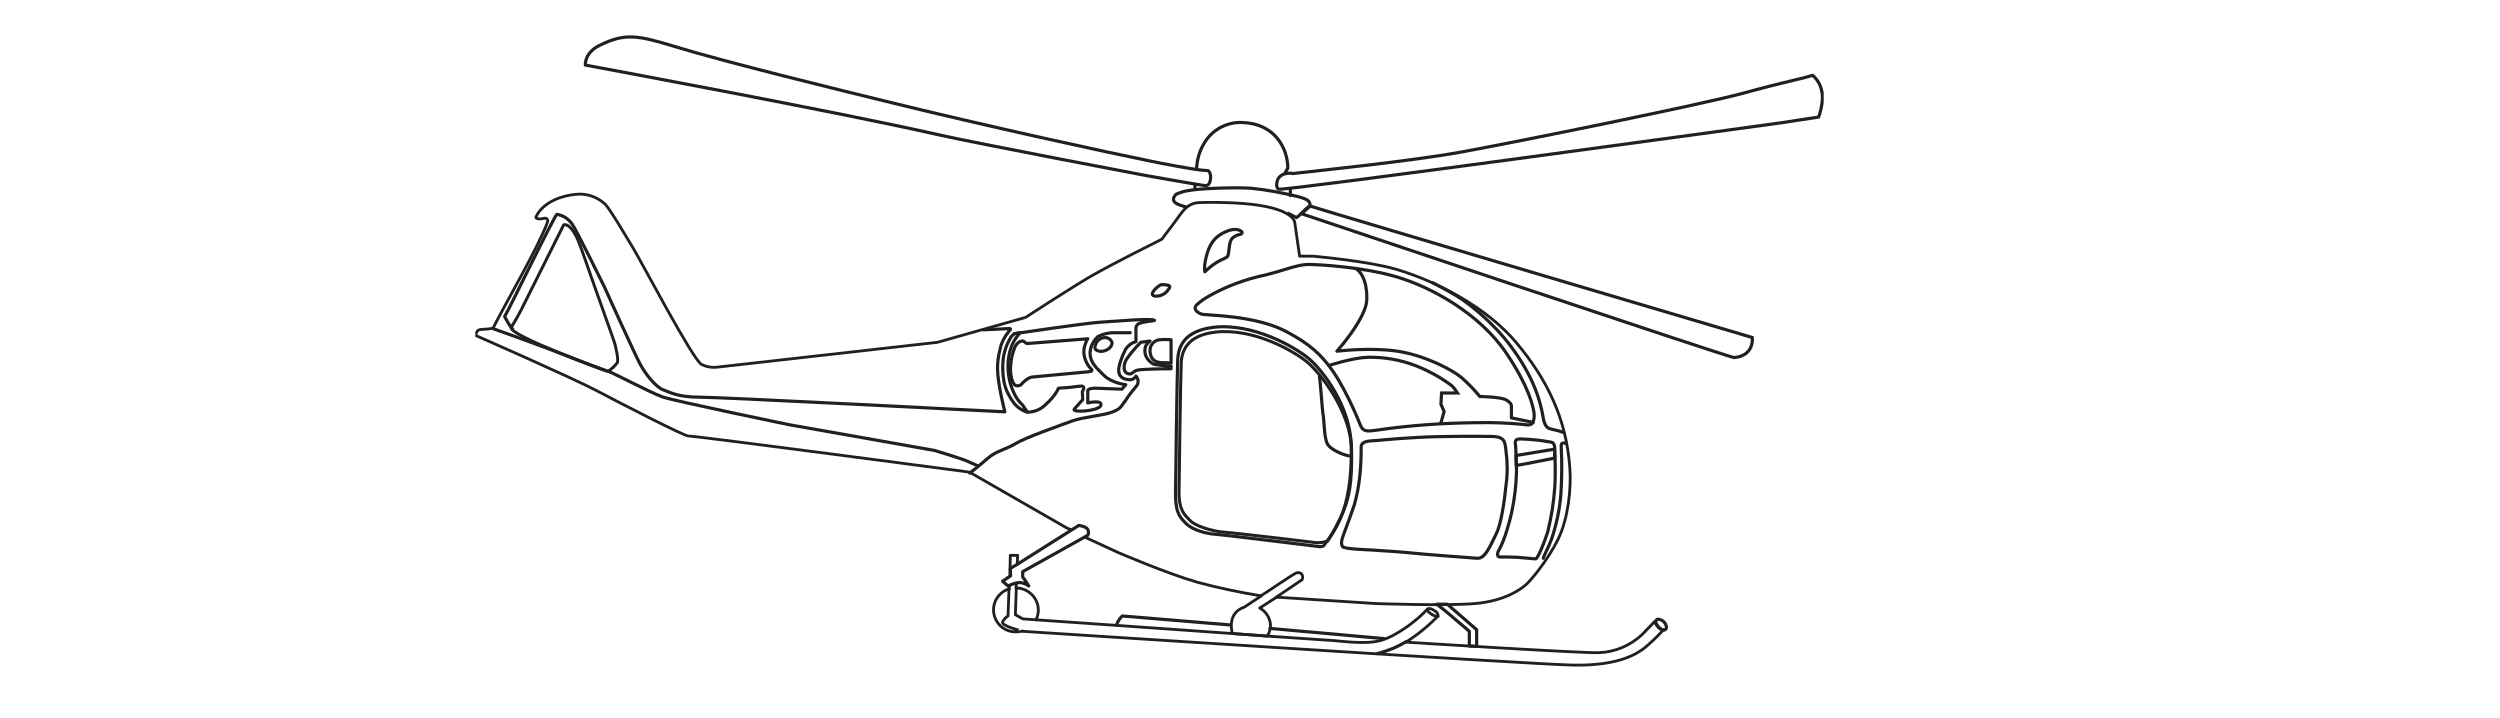 <?xml version="1.0" encoding="utf-8"?>
<!-- Generator: Adobe Illustrator 27.4.1, SVG Export Plug-In . SVG Version: 6.00 Build 0)  -->
<svg version="1.1" id="helicopter" xmlns="http://www.w3.org/2000/svg" xmlns:xlink="http://www.w3.org/1999/xlink" x="0px" y="0px"
	 viewBox="0 0 783.7 225" style="enable-background:new 0 0 783.7 225;" xml:space="preserve">
<style type="text/css">
	.st0{clip-path:url(#SVGID_00000168106352412762783830000005379428912551620740_);}
	.st1{fill:none;stroke:#231F20;}
	.st2{fill:none;stroke:#231F20;stroke-linecap:round;stroke-linejoin:round;}
	.st3{fill:none;stroke:#231F20;stroke-width:0.959;}
	.st4{fill:none;stroke:#231F20;stroke-width:0.889;stroke-linecap:round;stroke-linejoin:round;}
	.st5{fill:none;stroke:#231F20;stroke-width:0.934;stroke-linecap:round;stroke-linejoin:round;}
</style>
<g>
	<g>
		<defs>
			<rect id="SVGID_1_" x="149" y="11.2" width="422.7" height="197.6"/>
		</defs>
		<clipPath id="SVGID_00000132780912026862065330000005885841141033164477_">
			<use xlink:href="#SVGID_1_"  style="overflow:visible;"/>
		</clipPath>
		<g id="Group_679" style="clip-path:url(#SVGID_00000132780912026862065330000005885841141033164477_);">
			<path id="Path_1196" class="st1" d="M154.5,103c0,0,10.4,3.7,17.3,6.3c6.9,2.7,17.9,7,18.8,7.1c0.9,0.1,12.9,6.5,17,8
				c4.1,1.4,40.1,8.8,40.1,8.8l45.2,8c0,0,8.5,2.5,10.6,3.5c2.1,0.9,3.2,1.4,3.2,1.4"/>
			<path id="Path_1197" class="st2" d="M308.2,103.4l8.3-0.4c0,0,0.7,0-0.1,0.7c-1.4,1.7-2.5,3.7-2.9,5.8c-0.5,1.9-0.8,3.9-0.8,5.9
				c0,4.8,2.3,13.7,2.3,13.7s-89.1-4.6-95.8-4.6s-9.1-1.5-11.3-2.3c-2.3-0.8-5.6-5-7.2-8c-1.6-2.9-11.3-24.4-11.3-24.4
				s-8.5-17.3-10-19.5c-1.1-1.6-2.8-2.8-4.8-3.1c-0.6-0.1-15.1,30-16.4,32c0.7,1.4,1.5,2.8,2.5,4"/>
			<path id="Path_1198" class="st2" d="M318,104.6c0,0,22.2-3.3,26.9-3.6c3.1-0.2,7.9-0.5,10.5-0.7c3.7-0.2,5.9-0.2,6.5,0.1
				c0.4,0.2-3,0.3-4.8,1c-0.7,0.3-1.1,1-1,1.7v4c-1.4,0.4-2.6,1.3-3.3,2.5c-0.9,1.6-2.3,5.3-2.1,6.8c0.1,1.5,1.2,2.5,3.1,2.6
				c0.9,0.2,1.9-0.3,2.3-1.1c0.9,1,0.9,2.4,0,3.3c-1.1,1.3-2.2,2.7-3.1,4.1c-1.7,2.2-1.5,2.8-4.4,3.9c-2.9,1.1-9.1,1.5-12.6,2.8
				s-14.7,5.2-17.7,7.1c-3,1.8-6.1,2.3-8.7,4.6s-5.6,4.6-5.6,4.6"/>
			<path id="Path_1199" class="st2" d="M316.6,106.2c-1.1,1.9-1.8,4-2.1,6.1c-0.3,2.6-0.2,5.2,0.3,7.7c0.5,2.3,1.6,4.4,3,6.3
				c1.1,1.4,2.6,2.4,4.2,2.9l-1.4-2.2c-1.1-1-2-2.2-2.6-3.5c-1.4-2.8-2.1-6-2-9.1c0-2.3,0.5-4.6,1.5-6.8c0.6-1.2,1.4-2.3,2.3-3.3
				l-1.8,0.3C317.5,105,316.9,105.5,316.6,106.2z"/>
			<path id="Path_1200" class="st2" d="M385.1,72.3c-3.3,1.2-5.5,3.1-6.7,7.2s-0.7,5.7-0.7,5.7c1.4-1.4,3.1-2.7,4.9-3.6
				c2.6-1.2,2.3-1,2.6-2.9c0.2-1.2,0.2-3.1,1.1-4c0.6-0.6,1.4-1,2.3-1.2C390.6,73.2,388.5,71.1,385.1,72.3z"/>
			<path id="Path_1201" class="st2" d="M367.1,106.5c-1.2-0.1-2.4-0.1-3.5,0c-1.8,0.1-3.2,1.7-3.1,3.6l0,0c0.2,2.6,1.6,3.6,4,3.6
				c0.9,0,1.7,0,2.6,0.1V106.5z"/>
			<path id="Path_1202" class="st2" d="M320.9,107c-0.3-0.3-1.8-0.1-2.7,1.7c-0.8,1.9-1.3,4-1.4,6.1c-0.2,2.1,0.4,5.7,1.7,6.1
				c0.8,0.2,1.6-0.1,2-0.8c0,0,1.8-1.8,3-1.9c1.2-0.1,17.1-1.6,17.1-1.6s1-0.1,1.4-0.2c0.8-0.2-0.2-1-0.2-1c-1.1-1.2-1.8-2.8-2-4.4
				c-0.1-0.9,0-1.9,0.3-2.8c0.2-0.7,0.5-1.4,0.9-2l-19.1,1.5C321.6,107.5,321.2,107.3,320.9,107z"/>
			<path id="Path_1203" class="st2" d="M354.3,104.3h-5.7c-1.5,0.1-3,0.5-4.4,1.2c-1.5,1.3-2.4,3.2-2.5,5.2c0.1,3.1,2,4.6,4.4,7
				s6.8,2.9,6.8,2.9l-1.2,1.4l-8-0.3c0,0-2.7-0.1-2.7,0.8v3.8c0,0,4.7-1.1,4.1,0.8c-0.6,1.8-9.5,2.4-8.3,1.1
				c1.2-1.3,2.6-2.9,2.6-2.9l-0.1-2.6c0,0,1.6-2.1-1.2-1.6c-2.1,0.3-4.2,0.5-6.3,0.6c0,0-0.8,2.3-4.1,5.2c-1.5,1.5-3.5,2.3-5.7,2.3
				l-0.8-1.1"/>
			<path id="Path_1204" class="st2" d="M363.8,89.3c-1.9,1.2-3.6,3.2-1.8,3.5c1.5,0.2,3.1-0.5,4-1.7c0.8-1,1.1-1.5,0-1.7
				C365.3,89.2,364.5,89.2,363.8,89.3z"/>
			<path id="Path_1205" class="st2" d="M371.9,64.9c-0.5-0.1-3.2-0.8-3.8-1.7c-0.8-1.1,0.6-2.3,0.6-2.3c1.1-0.5,2.3-0.9,3.5-1.1
				c3.8-0.8,15.3-1.1,19.9-0.8c5.1,0.5,10.2,1.5,15.1,2.7c2.5,0.7,3.5,1.3,3.5,2.7c-0.9,0.7-1.8,1.5-2.7,2.4c-0.4,0.5-1,1-1.6,1.4
				l-2.5-1.3"/>
			<path id="Path_1206" class="st1" d="M369.2,112.5c-0.2,3.2-0.7,40.9-0.7,42.6c0,6.2,1.8,7.4,3.4,9.1c1.7,1.7,5.7,3.1,9.3,3.3
				c3.5,0.3,30.1,3.6,32,3.8c1.8,0.3,2-0.6,2-0.6c2.2-2.7,4-5.7,5.3-8.9c1.8-4.6,3.3-11.1,3.1-22c-0.3-12.5-8.9-23.6-13.2-27.3
				c-4.4-3.7-17.5-11.3-30-9.9C374.9,103.3,369.6,105.6,369.2,112.5z"/>
			<path id="Path_1207" class="st3" d="M370.3,113.5c-0.2,3.1-0.7,39.2-0.7,40.9c0,5.9,2,7.2,3.6,8.9c1.6,1.6,6.7,3.2,10.2,3.5
				c3.5,0.2,27.2,3.1,29.1,3.3c1.2,0.1,2.5-0.1,3.7-0.5c1.9-3,3.6-6.2,5-9.5c1.7-4.4,2.7-8.5,2.5-19c-0.2-12-9.7-24-13.8-27.5
				c-4.2-3.5-16.8-10.8-28.8-9.5C375.8,104.7,370.7,106.9,370.3,113.5z"/>
			<path id="Path_1208" class="st1" d="M379,92.8c5.5-3.1,11.5-5.3,17.7-6.6c5.7-1.4,10.1-3.3,13.4-3.3s17.1,0.8,27.4,3.8
				c10.8,3.1,26.4,11.5,34.9,24.3c6.9,10.3,8.1,16.3,8.4,17.9c0.2,1,0.2,2.1-0.1,3.1c-0.3,1.7-2.7,1.1-2.7,1.1
				c-5-0.5-9.9-0.7-14.9-0.6c-10.4,0.1-20.9,0.8-31.2,2.3c-2.6,0.3-4.4,0.9-5.4-1.4c-0.2-0.5-3.9-10-8.5-16.8
				c-3.9-5.7-7.8-8.9-14.3-12.4c-9.8-5.5-25.8-5.3-26.9-5.7c-1.1-0.3-3.1-1.5-1.6-3C376.3,94.5,377.6,93.6,379,92.8z"/>
			<path id="Path_1209" class="st1" d="M431.5,138.1c2-0.2,10.5-1,18.5-1.2c9.1-0.2,14.3-0.1,16.4-0.1c5.5-0.1,5.3,1.4,5.7,4.6
				c0.5,3.6,0.5,7.2,0,10.7c-0.5,5.4-1.6,12.3-3,15.1c-2.2,4.5-3.6,8-6.1,7.8s-16.4-1.2-20-1.6c-3.5-0.4-10.4-0.8-13.3-1
				c-1.9-0.1-8.5-0.3-8.9-1.1c-0.3-0.7-0.5-1.4,0.4-3.8c1.1-2.9,2.5-6.7,3.3-9.1c1.8-6.1,2.2-12.4,2.2-18.3
				C426.7,138.2,429.5,138.2,431.5,138.1z"/>
			<path id="Path_1210" class="st1" d="M476.7,137.6c3.2,0.1,6.3,0.4,9.5,1c1.1,0.2,1.2,1.3,1.2,2.5c0,1,0.3,6.7,0,11.5
				s-1.1,9.5-2.2,14.1c-1.1,3.5-3.2,8.5-3.8,8.5s-2-0.2-5.7-0.5c-1.9-0.1-3.7-0.1-5.6-0.1c-0.8,0-0.8-1.2-0.3-2
				c1.9-3.3,3.4-8.9,4.1-12.1c0.9-4.2,1.4-8.5,1.5-12.8c0-2.7-0.1-5.4-0.3-8.1C474.8,138,475.2,137.6,476.7,137.6z"/>
			<path id="Path_1211" class="st2" d="M491,139.1c0,0-1.8-1-1.6,1c0.3,5,0.2,10-0.1,14.9c-0.4,4.8-1.4,9.6-3,14.2
				c-0.6,1.8-2.5,5.3-2.5,5.8"/>
			<path id="Path_1212" class="st2" d="M490.2,135.6c-2.3-0.9-3.8-0.9-4.6-1.3c-0.9-0.3-1.6-1.6-1.9-3.7c-0.8-4.7-2.4-9.2-4.6-13.4
				c-2.7-5.1-6.1-9.9-10.1-14.1c-3.2-3.4-6.8-6.5-10.6-9.2c-3.3-2.2-9.3-5.3-9.3-5.3"/>
			<path id="Path_1213" class="st2" d="M425.1,84.2c3.5,2.5,3.5,8.6,3.3,10.4s-1.3,4.8-4.8,9.8c-1,1.4-2.5,3.3-2.5,3.3l-2,2.4
				c0,0,10.4-1.3,19,0s17.3,5.9,20.1,8.3c2,1.8,4,3.8,5.7,5.9c0,0,6.8,0.1,8.3,1.1c1.6,0.9,1.6,1.8,1.6,1.8v3.8l6.8,1.4"/>
			<path id="Path_1214" class="st1" d="M416.5,114.6c0,0,7.7-2.5,12.3-2.6c5.1-0.1,10.2,0.8,14.9,2.6c4.1,1.6,7.9,3.7,11.4,6.3
				c0.7,0.7,1.3,1.5,1.8,2.3h-5l-0.2,3.5l1,2.3l-1.1,3.9"/>
			<path id="Path_1215" class="st2" d="M405.3,54.4c7-0.8,38.1-4,53.1-6.8c17-3.1,75.4-14.9,88.5-18.5c12.7-3.5,18.1-4.4,21.3-5.5
				c1.4,1.2,2.4,2.8,2.8,4.6c1,3.5-0.9,8.5-0.9,8.5l-11.8,1.8c0,0-156.2,21.5-157.5,20.8c-0.8-0.5-0.7-1.8-0.2-3.2
				c0.5-0.8,1.2-1.3,2.1-1.6C403.6,54.3,404.5,54.2,405.3,54.4z"/>
			<path id="Path_1216" class="st2" d="M375.1,53c0.1-2.7,0.8-5.3,2.1-7.6c2.4-4.5,7.1-7.2,12.2-7c10.4,0.3,14.3,8.3,14.3,14.3
				l-0.9,1.6"/>
			<path id="Path_1217" class="st2" d="M376.3,53.3c-2.6-0.3-11.1-1.8-16.6-3c-10.1-2-52-11.1-82.2-18.6
				c-12-2.9-51.5-12.6-65.9-17.1c-11.6-3.5-15.6-4.4-23.8-0.3c-4.7,2.4-4.3,6.1-4.3,6.1S262.3,35,294,42.2
				c11.4,2.6,65.1,12.8,65.1,12.8s17.5,3.1,18.7,3.2c1.1,0.1,1.7-1.1,1.7-2.7s-0.8-2-0.8-2L376.3,53.3"/>
			<path id="Path_1218" class="st2" d="M316.7,178.2l1.7-1l19.8-12.5c0,0,2.3,0.3,2.8,1.3c0.3,0.6,0.3,1.3,0,1.8l-20.4,11.4v1.7
				c0.5,0.7,1,1.3,1.4,2c0.4,0.8,0.5,0.8,0.5,0.8c-0.8-0.6-1.8-1-2.8-1.1c-1.3,0.1-2.5,0.5-3.7,1.1l-1.7-1.5l2.5-1.7L316.7,178.2z"
				/>
			<path id="Path_1219" class="st2" d="M453.2,191.6l7.4,6.3v4.6l2.3,0.1v-5.2l-9.2-8h-3.3L453.2,191.6z"/>
			<path id="Path_1220" class="st2" d="M521.2,194.6c0.7,0.5,1.1,1.2,1.2,2c0,0.4-0.3,1-0.8,0.9c-0.7-0.1-1.3-0.5-1.7-1
				c-0.3-0.4-1-1.2-0.8-1.8C519.2,193.7,520.6,194.2,521.2,194.6z"/>
			<path id="Path_1221" class="st4" d="M320.6,194c0,0,1.5,0.1,4.2,0.3c0.4-0.9,0.7-2,0.7-3c0-3.8-3.1-6.9-6.9-7l-0.3,8.4L320.6,194
				z"/>
			<path id="Path_1222" class="st4" d="M314.3,194.9c0.4-0.7,1-1.4,1.7-1.8l0.3-8.5c-3.7,1.2-5.7,5.1-4.5,8.7
				c0.9,2.9,3.6,4.8,6.6,4.8c0.7,0,1.5-0.1,2.2-0.3C320.6,197.9,313.6,196.2,314.3,194.9z"/>
			<path id="Path_1223" class="st4" d="M340.1,168.4l10.4,4.8c0,0,15.6,6.7,24.8,9.3c6.6,1.8,13.3,3.2,20.1,4.3l-5.3,3.5
				c-2.4,0.8-5,3-3.8,8.3l11,0.8c0.6-1,0.9-2.1,1-3.3c-0.1-2.3-1.4-4.4-3.4-5.5l5.3-3.4l31,2c0,0,21.9,0.8,31.2,0
				c9.3-0.8,14.1-4.4,15.6-5.6c1.5-1.1,7.1-7.8,10.4-14.5s4.2-16.4,3.7-22.5c-1.1-15.7-7.4-28-16.7-39.1
				c-9.3-11.2-25.2-19.4-37.8-23.1c-8.9-2.6-26.1-4.1-26.1-4.1h-4.1l-1.5-10.4c0,0,0.2-3.3-9.3-5.2c-5.3-1.1-14-1.4-20.6-1.2
				c-4.2,0.2-5.5,3.2-7.8,6.2s-4,5.3-4,5.3s-15.3,7.6-22.4,11.7c-6.5,3.8-20.3,12.8-20.3,12.8l-27.6,7.8l-69.1,7.8
				c-1.7,0.2-3.3-0.1-4.8-0.8c-2.6-1.1-18.7-31.9-21.8-37S191.5,66,189.7,64c-2.4-2.2-5.6-3.4-8.9-3.1c-4.4,0.3-10.5,2.3-12.8,7.1
				c-0.2,0.5,0.8,0.9,2.7,0.4c0.7-0.1,1.2,0.5,0.9,1.3c-2.7,7.5-13.2,25.5-17,33.1c-1.1,0.5-3.5,0.3-4.4,0.6c-1,0.3-1,1.8-1,1.8
				s29.9,13.1,37.7,17.2c7.8,4.1,27.9,14.5,29,14.3s88,11.3,88,11.3l30.5,17.5l1.2,0.5"/>
			<path id="Path_1224" class="st4" d="M320.6,197.9c0,0,160,10.4,172.6,10.6c12.6,0.2,18.6-2.6,22.1-5.2c2.2-1.8,4.2-3.7,6.1-5.8
				c-1.5,0-2.8-2.6-2.8-2.6s-1.5,1.7-3.9,4.1c-3.7,3.4-8.4,5.4-13.4,5.6c-5.9,0.2-60.6-3.3-60.6-3.3c3.7-2.3,7.1-5.1,10.1-8.2
				c0-0.5-0.2-1-0.6-1.3c-0.6-0.5-2-1.4-2.7-0.9c-2.6,3-9.3,8.3-14.4,9.8c-5,1.5-12.5,0.2-16.7,0c-1.5-0.1-9-0.6-19.2-1.3l-10.9-0.8
				c-22.6-1.6-51.1-3.6-61.6-4.3"/>
			<path id="Path_1225" class="st4" d="M316.4,183.6v1.1"/>
			<path id="Path_1226" class="st4" d="M318.9,176.8l0.1-2.7h-2.3l-0.1,6.3"/>
			<line id="Line_49" class="st4" x1="318.5" y1="184.3" x2="318.6" y2="182.8"/>
			<path id="Path_1227" class="st5" d="M163.4,97.1l13.3-26.6c0,0,1.3-0.7,3.2,2.3c1,1.5,1.6,3.1,3.2,7.6
				c4.8,13.9,9.2,25.7,9.7,27.6c0.2,0.8,1.2,4.8,0.7,5.7c-0.8,1.1-1.8,2-2.9,2.7c0,0-31.7-11.4-30.3-13.8
				C162.1,99.6,163.4,97.1,163.4,97.1z"/>
			<path id="Path_1228" class="st2" d="M431.7,204.9c3.2-0.8,6.2-2,9-3.7"/>
			<path id="Path_1229" class="st2" d="M385.6,195.9l-33.8-2.8c-0.8,0.8-1.5,1.8-1.8,2.9"/>
			<line id="Line_50" class="st2" x1="433.9" y1="200.2" x2="398.1" y2="197"/>
			<path id="Path_1230" class="st4" d="M395.2,186.8c0.5-0.2,10.4-7,11.2-7.2c0.5-0.2,1.2-0.1,1.6,0.3c0.4,0.5,0.5,1.2,0.2,1.8
				l-8.1,5.5"/>
			<path id="Path_1231" class="st4" d="M447.6,191c-0.3,0.5,0.6,1.3,1.6,1.8c0.5,0.3,1.1,0.4,1.6,0.4"/>
			<path id="Path_1232" class="st1" d="M410.7,64.6c11.5,3.6,138.6,41.2,138.6,41.2s0.8,5.7-5.7,6.3C540.1,111.4,408,67,408,67
				L410.7,64.6z"/>
			<line id="Line_51" class="st2" x1="404.5" y1="61.3" x2="404.5" y2="59.2"/>
			<line id="Line_52" class="st2" x1="374.6" y1="58.2" x2="374.6" y2="59.2"/>
			<path id="Path_1233" class="st2" d="M487.3,140.8l-12.1,2c0,0,0.1,2.3,0.1,3.1c0.6,0,12.1-2.3,12.1-2.3L487.3,140.8z"/>
			<path id="Path_1234" class="st1" d="M413.5,117.5c0.3,0.3,1,11,1.2,12.1c0.5,2.5,0.3,8.3,1.7,10c1.7,2.1,7,3.8,7.1,3.2"/>
			<path id="Path_1235" class="st1" d="M348.6,107.4c0,2-2.6,3-4,2.7c-1.5-0.4-1.7-0.9-0.9-2.7c0.7-1.2,2.1-1.8,3.4-1.5
				C347.9,106.2,348.4,106.7,348.6,107.4z"/>
			<path id="Path_1236" class="st2" d="M356,109c-0.9,1-1.7,2-2.5,3.1c-0.8,1-1.2,2.2-1.1,3.5c0.1,0.9,0.8,1.6,1.6,1.6
				c0.8,0.2,1-0.6,2.3-1.1c1.4-0.5,10.8-0.5,10.8-0.5v-0.9c0,0-5.1-0.1-5.9-0.8c-0.9-0.6-1.6-1.4-2-2.3c-0.3-0.8-0.4-1.7-0.2-2.6
				c0.1-1,1.5-2.1,1.5-2.1l-2.9,0.4L356,109z"/>
		</g>
	</g>
</g>
</svg>
